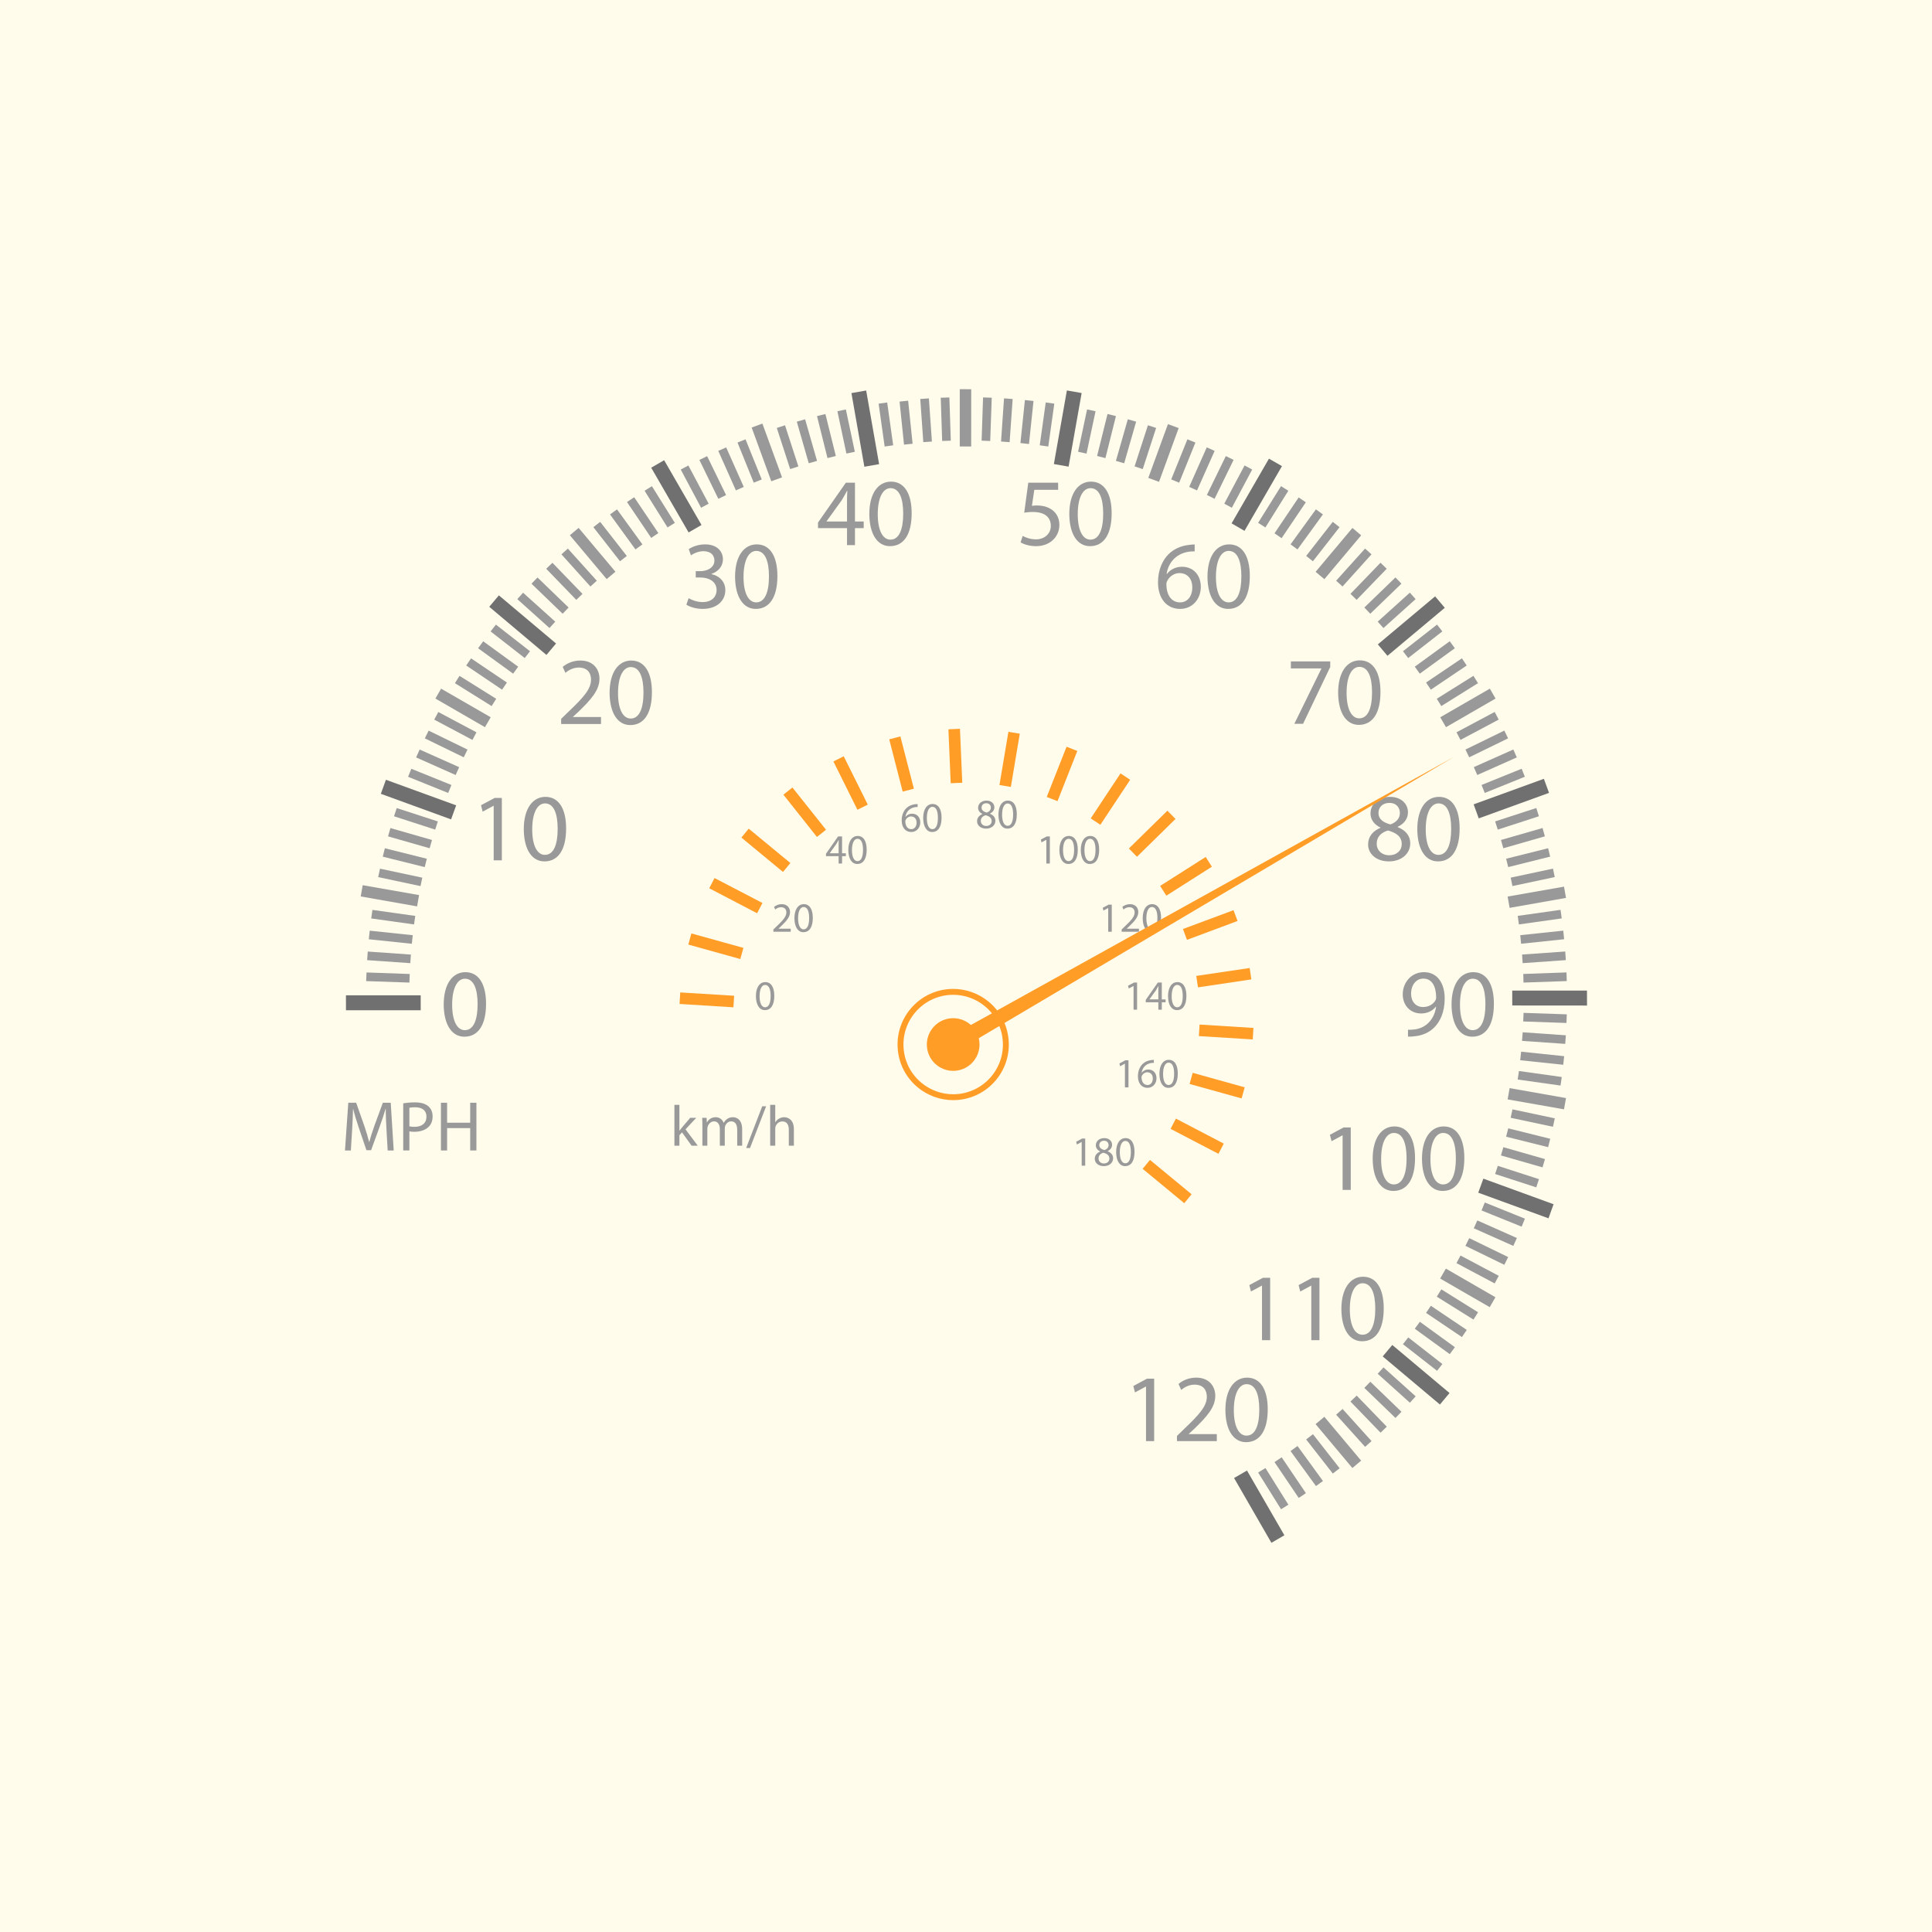 <?xml version="1.0" encoding="utf-8"?>
<!-- Generator: Adobe Illustrator 27.5.0, SVG Export Plug-In . SVG Version: 6.00 Build 0)  -->
<svg version="1.1" xmlns="http://www.w3.org/2000/svg" xmlns:xlink="http://www.w3.org/1999/xlink" x="0px" y="0px"
	 viewBox="0 0 800 800" style="enable-background:new 0 0 800 800;" xml:space="preserve">
<g id="_x35_7">
	<rect style="fill:#FFFCEC;" width="800" height="800"/>
	<g>
		<g>
			<path style="fill:#FF9D27;" d="M394.683,455.547c-5.332,0-10.541-1.875-14.659-5.279c-4.746-3.917-7.677-9.446-8.261-15.571
				c-0.582-6.122,1.255-12.106,5.175-16.852c4.392-5.314,10.866-8.362,17.765-8.362c5.335,0,10.54,1.875,14.661,5.279
				c4.742,3.92,7.677,9.449,8.257,15.571c0.586,6.123-1.251,12.109-5.171,16.853C408.059,452.498,401.582,455.547,394.683,455.547
				L394.683,455.547z M394.702,411.922c-6.167,0-11.957,2.725-15.882,7.476c-3.503,4.243-5.148,9.595-4.626,15.067
				c0.52,5.473,3.142,10.417,7.384,13.92c3.684,3.046,8.336,4.722,13.104,4.722c6.169,0,11.957-2.725,15.883-7.476
				c3.503-4.243,5.148-9.595,4.626-15.067c-0.522-5.473-3.145-10.417-7.384-13.92C404.124,413.598,399.469,411.922,394.702,411.922
				L394.702,411.922z"/>
		</g>
		<path style="fill:#FF9D27;" d="M401.641,424.107c4.639,3.831,5.3,10.703,1.456,15.35c-3.833,4.646-10.716,5.304-15.354,1.461
			c-4.641-3.828-5.298-10.708-1.456-15.352C390.125,420.92,396.997,420.275,401.641,424.107z"/>
		<path style="fill:#999999;" d="M320.624,412.349c0,3.819-1.418,5.922-3.904,5.922c-2.189,0-3.678-2.056-3.712-5.77
			c0-3.767,1.616-5.832,3.9-5.832C319.274,406.669,320.624,408.775,320.624,412.349z M314.53,412.518
			c0,2.923,0.89,4.577,2.275,4.577c1.553,0,2.295-1.806,2.295-4.68c0-2.762-0.71-4.581-2.279-4.581
			C315.486,407.834,314.53,409.464,314.53,412.518z"/>
		<path style="fill:#999999;" d="M320.246,385.81v-0.928l1.198-1.158c2.858-2.73,4.152-4.182,4.171-5.882
			c0-1.132-0.549-2.185-2.227-2.185c-1.016,0-1.869,0.508-2.378,0.956l-0.491-1.082c0.784-0.657,1.88-1.14,3.18-1.14
			c2.421,0,3.439,1.662,3.439,3.269c0,2.064-1.499,3.743-3.874,6.021l-0.892,0.832v0.032h5.035v1.266H320.246z"/>
		<path style="fill:#999999;" d="M336.566,380.078c0,3.818-1.414,5.921-3.899,5.921c-2.196,0-3.678-2.054-3.717-5.77
			c0-3.765,1.626-5.837,3.905-5.837C335.222,374.392,336.566,376.504,336.566,380.078z M330.471,380.25
			c0,2.923,0.904,4.576,2.282,4.576c1.551,0,2.298-1.81,2.298-4.683c0-2.765-0.706-4.574-2.279-4.574
			C331.442,375.569,330.471,377.193,330.471,380.25z"/>
		<path style="fill:#999999;" d="M347.252,357.565v-3.056h-5.22v-0.999l5.013-7.168h1.635v6.975h1.575v1.192h-1.575v3.056H347.252z
			 M347.252,353.316v-3.747c0-0.581,0.011-1.173,0.043-1.755h-0.043c-0.348,0.656-0.622,1.131-0.939,1.653l-2.742,3.818v0.03
			H347.252z"/>
		<path style="fill:#999999;" d="M358.873,351.832c0,3.818-1.411,5.925-3.899,5.925c-2.195,0-3.678-2.055-3.711-5.772
			c0-3.768,1.625-5.835,3.899-5.835C357.529,346.151,358.873,348.259,358.873,351.832z M352.778,352.01
			c0,2.916,0.903,4.574,2.284,4.574c1.55,0,2.293-1.811,2.293-4.684c0-2.762-0.703-4.577-2.282-4.577
			C353.749,347.324,352.778,348.945,352.778,352.01z"/>
		<path style="fill:#999999;" d="M379.965,334.173c-0.306-0.022-0.71,0-1.14,0.067c-2.378,0.4-3.639,2.14-3.897,3.99h0.047
			c0.541-0.714,1.471-1.298,2.715-1.298c1.979,0,3.38,1.437,3.38,3.622c0,2.06-1.402,3.962-3.731,3.962
			c-2.4,0-3.971-1.864-3.971-4.789c0-2.212,0.796-3.946,1.905-5.054c0.926-0.919,2.17-1.485,3.589-1.66
			c0.444-0.064,0.83-0.085,1.102-0.085V334.173z M377.358,343.341c1.296,0,2.178-1.088,2.178-2.691c0-1.609-0.914-2.58-2.311-2.58
			c-0.916,0-1.767,0.569-2.177,1.384c-0.108,0.168-0.174,0.399-0.174,0.673c0.038,1.853,0.877,3.214,2.467,3.214H377.358z"/>
		<path style="fill:#999999;" d="M389.884,338.59c0,3.818-1.418,5.926-3.904,5.926c-2.19,0-3.678-2.064-3.712-5.772
			c0-3.764,1.622-5.834,3.903-5.834C388.53,332.91,389.884,335.017,389.884,338.59z M383.79,338.763
			c0,2.921,0.895,4.578,2.275,4.578c1.553,0,2.299-1.814,2.299-4.68c0-2.767-0.707-4.579-2.283-4.579
			C384.759,334.082,383.79,335.706,383.79,338.763z"/>
		<path style="fill:#999999;" d="M406.794,337.026c-1.247-0.591-1.784-1.554-1.784-2.526c0-1.777,1.507-2.987,3.467-2.987
			c2.181,0,3.267,1.365,3.267,2.762c0,0.946-0.462,1.972-1.845,2.625v0.053c1.402,0.55,2.269,1.531,2.269,2.903
			c0,1.95-1.679,3.261-3.829,3.261c-2.334,0-3.76-1.397-3.76-3.035c0-1.421,0.851-2.419,2.233-3.008L406.794,337.026z
			 M410.622,340.015c0-1.365-0.946-2.021-2.466-2.459c-1.314,0.376-2.019,1.239-2.019,2.314c-0.053,1.147,0.808,2.14,2.243,2.14
			C409.746,342.01,410.622,341.148,410.622,340.015z M406.445,334.401c0,1.118,0.846,1.719,2.141,2.07
			c0.972-0.324,1.703-1.022,1.703-2.043c0-0.889-0.525-1.826-1.888-1.826C407.135,332.602,406.445,333.433,406.445,334.401z"/>
		<path style="fill:#999999;" d="M421.043,337.197c0,3.82-1.421,5.919-3.904,5.919c-2.191,0-3.68-2.053-3.713-5.769
			c0-3.764,1.623-5.835,3.907-5.835C419.697,331.513,421.043,333.626,421.043,337.197z M414.948,337.369
			c0,2.92,0.896,4.575,2.278,4.575c1.555,0,2.289-1.817,2.289-4.678c0-2.767-0.706-4.577-2.276-4.577
			C415.912,332.69,414.948,334.313,414.948,337.369z"/>
		<polygon style="fill:#999999;" points="433.265,347.753 433.227,347.753 431.273,348.809 430.981,347.653 433.434,346.342 
			434.721,346.342 434.721,357.565 433.265,357.565 		"/>
		<path style="fill:#999999;" d="M446.285,351.832c0,3.818-1.408,5.925-3.9,5.925c-2.201,0-3.677-2.055-3.715-5.772
			c0-3.768,1.623-5.835,3.899-5.835C444.939,346.151,446.285,348.259,446.285,351.832z M440.185,352.01
			c0,2.916,0.901,4.574,2.287,4.574c1.547,0,2.294-1.811,2.294-4.684c0-2.762-0.709-4.577-2.273-4.577
			C441.159,347.324,440.185,348.945,440.185,352.01z"/>
		<path style="fill:#999999;" d="M455.145,351.832c0,3.818-1.411,5.925-3.893,5.925c-2.204,0-3.683-2.055-3.723-5.772
			c0-3.768,1.625-5.835,3.906-5.835C453.803,346.151,455.145,348.259,455.145,351.832z M449.048,352.01
			c0,2.916,0.904,4.574,2.282,4.574c1.555,0,2.299-1.811,2.299-4.684c0-2.762-0.709-4.577-2.271-4.577
			C450.022,347.324,449.048,348.945,449.048,352.01z"/>
		<polygon style="fill:#999999;" points="458.886,375.998 458.858,375.998 456.902,377.054 456.614,375.894 459.063,374.585 
			460.359,374.585 460.359,385.81 458.886,385.81 		"/>
		<path style="fill:#999999;" d="M464.45,385.81v-0.928l1.194-1.158c2.872-2.73,4.164-4.182,4.179-5.882
			c0-1.132-0.555-2.185-2.221-2.185c-1.022,0-1.872,0.508-2.39,0.956l-0.479-1.082c0.772-0.657,1.883-1.14,3.172-1.14
			c2.421,0,3.44,1.662,3.44,3.269c0,2.064-1.499,3.743-3.872,6.021l-0.894,0.832v0.032h5.043v1.266H464.45z"/>
		<path style="fill:#999999;" d="M480.779,380.078c0,3.818-1.411,5.921-3.904,5.921c-2.19,0-3.67-2.054-3.71-5.77
			c0-3.765,1.625-5.837,3.901-5.837C479.436,374.392,480.779,376.504,480.779,380.078z M474.685,380.25
			c0,2.923,0.9,4.576,2.281,4.576c1.544,0,2.294-1.81,2.294-4.683c0-2.765-0.707-4.574-2.279-4.574
			C475.65,375.569,474.685,377.193,474.685,380.25z"/>
		<polygon style="fill:#999999;" points="469.379,408.271 469.344,408.271 467.391,409.326 467.101,408.168 469.554,406.852 
			470.843,406.852 470.843,418.082 469.379,418.082 		"/>
		<path style="fill:#999999;" d="M479.641,418.082v-3.06h-5.211v-0.997l5.007-7.173h1.638v6.982h1.575v1.188h-1.575v3.06H479.641z
			 M479.641,413.834v-3.754c0-0.582,0.022-1.169,0.053-1.756h-0.053c-0.343,0.659-0.618,1.14-0.929,1.659l-2.746,3.815v0.035
			H479.641z"/>
		<path style="fill:#999999;" d="M491.265,412.349c0,3.819-1.418,5.922-3.898,5.922c-2.198,0-3.683-2.056-3.713-5.77
			c0-3.767,1.623-5.832,3.904-5.832C489.917,406.669,491.265,408.775,491.265,412.349z M485.168,412.518
			c0,2.923,0.898,4.577,2.283,4.577c1.55,0,2.295-1.806,2.295-4.68c0-2.762-0.704-4.581-2.282-4.581
			C486.14,407.834,485.168,409.464,485.168,412.518z"/>
		<polygon style="fill:#999999;" points="465.809,440.449 465.773,440.449 463.819,441.505 463.524,440.35 465.987,439.03 
			467.279,439.03 467.279,450.268 465.809,450.268 		"/>
		<path style="fill:#999999;" d="M477.781,440.112c-0.314-0.023-0.707,0-1.134,0.065c-2.385,0.397-3.65,2.14-3.904,3.99h0.043
			c0.535-0.716,1.477-1.303,2.721-1.303c1.982,0,3.379,1.436,3.379,3.627c0,2.064-1.397,3.959-3.734,3.959
			c-2.398,0-3.965-1.87-3.965-4.787c0-2.212,0.792-3.947,1.898-5.055c0.932-0.919,2.178-1.482,3.586-1.658
			c0.455-0.065,0.833-0.089,1.111-0.089V440.112z M475.177,449.278c1.292,0,2.173-1.095,2.173-2.695
			c0-1.605-0.914-2.576-2.317-2.576c-0.911,0-1.759,0.572-2.168,1.386c-0.11,0.167-0.182,0.397-0.182,0.673
			c0.041,1.85,0.881,3.213,2.469,3.213H475.177z"/>
		<path style="fill:#999999;" d="M487.699,444.527c0,3.819-1.419,5.924-3.904,5.924c-2.189,0-3.683-2.062-3.71-5.769
			c0-3.77,1.62-5.835,3.899-5.835C486.352,438.848,487.699,440.955,487.699,444.527z M481.606,444.699
			c0,2.922,0.889,4.579,2.27,4.579c1.561,0,2.304-1.817,2.304-4.682c0-2.764-0.712-4.577-2.281-4.577
			C482.568,440.02,481.606,441.642,481.606,444.699z"/>
		<polygon style="fill:#999999;" points="447.902,472.867 447.864,472.867 445.916,473.925 445.624,472.77 448.066,471.451 
			449.363,471.451 449.363,482.682 447.902,482.682 		"/>
		<path style="fill:#999999;" d="M455.542,476.777c-1.249-0.594-1.784-1.555-1.784-2.522c0-1.782,1.499-2.991,3.465-2.991
			c2.181,0,3.266,1.369,3.266,2.761c0,0.946-0.459,1.974-1.845,2.625v0.052c1.405,0.551,2.271,1.535,2.271,2.903
			c0,1.954-1.681,3.267-3.826,3.267c-2.345,0-3.766-1.403-3.766-3.04c0-1.418,0.851-2.42,2.229-3.004L455.542,476.777z
			 M459.373,479.765c0-1.365-0.951-2.021-2.474-2.453c-1.314,0.376-2.014,1.239-2.014,2.306c-0.063,1.148,0.808,2.15,2.241,2.15
			C458.489,481.768,459.373,480.904,459.373,479.765z M455.191,474.15c0,1.118,0.85,1.722,2.143,2.07
			c0.969-0.32,1.706-1.02,1.706-2.039c0-0.892-0.53-1.83-1.894-1.83C455.88,472.352,455.191,473.185,455.191,474.15z"/>
		<path style="fill:#999999;" d="M469.783,476.947c0,3.818-1.413,5.924-3.901,5.924c-2.193,0-3.678-2.061-3.715-5.771
			c0-3.765,1.627-5.836,3.909-5.836C468.438,471.264,469.783,473.376,469.783,476.947z M463.688,477.118
			c0,2.92,0.903,4.574,2.284,4.574c1.552,0,2.289-1.81,2.289-4.676c0-2.762-0.702-4.578-2.274-4.578
			C464.657,472.439,463.688,474.063,463.688,477.118z"/>
		
			<rect x="355.171" y="161.961" transform="matrix(0.985 -0.173 0.173 0.985 -25.304 64.684)" style="fill:#707070;" width="6.197" height="30.96"/>
		<polygon style="fill:#707070;" points="290.48,217.384 285.136,220.473 269.648,193.664 275.007,190.567 		"/>
		
			<rect x="213.333" y="243.344" transform="matrix(0.644 -0.765 0.765 0.644 -120.957 257.746)" style="fill:#707070;" width="6.189" height="30.954"/>
		<polygon style="fill:#707070;" points="188.891,333.476 186.783,339.288 157.696,328.7 159.804,322.885 		"/>
		<polygon style="fill:#707070;" points="174.206,412.149 174.206,418.332 143.261,418.327 143.248,412.142 		"/>
		<polygon style="fill:#707070;" points="511,612.015 516.354,608.918 531.834,635.727 526.463,638.842 		"/>
		<polygon style="fill:#707070;" points="572.546,561.661 576.521,556.925 600.222,576.826 596.239,581.582 		"/>
		<polygon style="fill:#707070;" points="612.108,493.869 614.226,488.053 643.301,498.645 641.193,504.477 		"/>
		<polygon style="fill:#707070;" points="626.198,416.349 626.183,410.166 657.134,410.174 657.154,416.375 		"/>
		<polygon style="fill:#707070;" points="612.32,338.873 610.2,333.063 639.288,322.488 641.418,328.311 		"/>
		<polygon style="fill:#707070;" points="574.519,271.558 570.537,266.824 594.25,246.938 598.258,251.678 		"/>
		<polygon style="fill:#707070;" points="515.321,219.815 509.974,216.716 525.446,189.923 530.834,193.013 		"/>
		<polygon style="fill:#707070;" points="442.481,193.225 436.385,192.152 441.772,161.676 447.885,162.746 		"/>
		
			<rect x="315.252" y="175.658" transform="matrix(0.939 -0.343 0.343 0.939 -45.029 120.217)" style="fill:#999999;" width="4.74" height="23.705"/>
		
			<rect x="242.997" y="217.372" transform="matrix(0.766 -0.643 0.643 0.766 -89.939 211.376)" style="fill:#999999;" width="4.741" height="23.704"/>
		<polygon style="fill:#999999;" points="203.186,297 200.814,301.109 180.292,289.256 182.654,285.157 		"/>
		<polygon style="fill:#999999;" points="173.531,370.636 172.707,375.316 149.37,371.196 150.183,366.537 		"/>
		<polygon style="fill:#999999;" points="544.755,589.709 548.382,586.663 563.622,604.819 559.988,607.873 		"/>
		
			<rect x="605.455" y="521.507" transform="matrix(0.5 -0.866 0.866 0.5 -158.019 792.984)" style="fill:#999999;" width="4.74" height="23.704"/>
		<polygon style="fill:#999999;" points="624.272,455.24 625.102,450.57 648.447,454.689 647.619,459.351 		"/>
		<polygon style="fill:#999999;" points="625.102,375.928 624.272,371.247 647.629,367.14 648.447,371.805 		"/>
		<polygon style="fill:#999999;" points="598.747,301.112 596.375,297.007 616.913,285.157 619.272,289.256 		"/>
		<polygon style="fill:#999999;" points="548.392,239.828 544.763,236.779 560.011,218.614 563.625,221.67 		"/>
		
			<rect x="470.09" y="185.141" transform="matrix(0.343 -0.939 0.939 0.343 140.397 575.806)" style="fill:#999999;" width="23.714" height="4.733"/>
		<polygon style="fill:#999999;" points="402.152,184.876 397.419,184.87 397.419,161.158 402.163,161.167 		"/>
		
			<rect x="390.044" y="164.626" transform="matrix(0.999 -0.033 0.033 0.999 -5.546 13.103)" style="fill:#999999;" width="3.579" height="17.918"/>
		<polygon style="fill:#999999;" points="385.884,182.841 382.321,183.079 381.061,165.21 384.635,164.963 		"/>
		
			<rect x="373.355" y="165.795" transform="matrix(0.995 -0.103 0.103 0.995 -16.076 39.777)" style="fill:#999999;" width="3.573" height="17.916"/>
		<polygon style="fill:#999999;" points="369.853,184.395 366.315,184.895 363.815,167.145 367.364,166.657 		"/>
		<polygon style="fill:#999999;" points="353.972,187.074 350.477,187.811 346.748,170.28 350.252,169.546 		"/>
		<polygon style="fill:#999999;" points="346.105,188.822 342.646,189.683 338.303,172.295 341.782,171.438 		"/>
		<polygon style="fill:#999999;" points="338.316,190.846 334.885,191.825 329.938,174.6 333.383,173.626 		"/>
		<polygon style="fill:#999999;" points="330.589,193.136 327.195,194.243 321.656,177.203 325.061,176.102 		"/>
		<polygon style="fill:#999999;" points="315.419,198.531 312.111,199.871 305.39,183.253 308.709,181.919 		"/>
		<polygon style="fill:#999999;" points="307.979,201.624 304.719,203.069 297.424,186.705 300.692,185.256 		"/>
		
			<rect x="293.339" y="188.738" transform="matrix(0.899 -0.438 0.438 0.899 -56.779 149.253)" style="fill:#999999;" width="3.567" height="17.919"/>
		<polygon style="fill:#999999;" points="293.445,208.571 290.3,210.245 281.882,194.421 285.043,192.75 		"/>
		<polygon style="fill:#999999;" points="279.434,216.512 276.412,218.405 266.907,203.21 269.946,201.319 		"/>
		
			<rect x="264.376" y="205.458" transform="matrix(0.829 -0.559 0.559 0.829 -74.384 185.34)" style="fill:#999999;" width="3.569" height="17.918"/>
		<polygon style="fill:#999999;" points="266.015,225.417 263.131,227.51 252.595,213.017 255.489,210.922 		"/>
		<polygon style="fill:#999999;" points="259.548,230.216 256.735,232.404 245.699,218.29 248.517,216.097 		"/>
		<polygon style="fill:#999999;" points="247.124,240.468 244.476,242.857 232.481,229.544 235.141,227.16 		"/>
		<polygon style="fill:#999999;" points="241.196,245.916 238.633,248.394 226.173,235.511 228.75,233.034 		"/>
		<polygon style="fill:#999999;" points="235.453,251.57 232.976,254.134 220.08,241.696 222.566,239.127 		"/>
		<polygon style="fill:#999999;" points="229.914,257.42 227.534,260.066 214.204,248.08 216.602,245.429 		"/>
		<polygon style="fill:#999999;" points="219.472,269.673 217.277,272.483 203.143,261.458 205.351,258.643 		"/>
		<polygon style="fill:#999999;" points="214.566,276.068 212.48,278.95 197.973,268.427 200.08,265.542 		"/>
		<polygon style="fill:#999999;" points="209.901,282.631 207.904,285.583 193.048,275.572 195.055,272.614 		"/>
		<polygon style="fill:#999999;" points="205.458,289.353 203.575,292.375 188.376,282.888 190.271,279.858 		"/>
		<polygon style="fill:#999999;" points="197.296,303.238 195.629,306.383 179.804,297.98 181.492,294.828 		"/>
		<polygon style="fill:#999999;" points="193.586,310.389 192.026,313.587 175.915,305.744 177.489,302.533 		"/>
		<polygon style="fill:#999999;" points="190.128,317.663 188.679,320.917 172.302,313.633 173.768,310.37 		"/>
		<polygon style="fill:#999999;" points="186.924,325.046 185.582,328.354 168.979,321.649 170.324,318.338 		"/>
		<polygon style="fill:#999999;" points="181.296,340.138 180.2,343.529 163.153,338.004 164.273,334.607 		"/>
		<polygon style="fill:#999999;" points="178.886,347.82 177.899,351.248 160.679,346.321 161.668,342.888 		"/>
		<polygon style="fill:#999999;" points="176.745,355.586 175.868,359.048 158.491,354.721 159.365,351.248 		"/>
		<polygon style="fill:#999999;" points="174.867,363.424 174.123,366.912 156.6,363.19 157.351,359.694 		"/>
		<polygon style="fill:#999999;" points="171.951,379.26 171.446,382.787 153.713,380.306 154.216,376.767 		"/>
		<polygon style="fill:#999999;" points="170.915,387.25 170.529,390.792 152.714,388.931 153.101,385.369 		"/>
		<polygon style="fill:#999999;" points="170.149,395.267 169.887,398.823 152.023,397.581 152.283,394.013 		"/>
		<polygon style="fill:#999999;" points="169.659,403.308 169.53,406.865 151.626,406.251 151.768,402.678 		"/>
		<polygon style="fill:#999999;" points="520.962,609.747 523.992,607.876 533.494,623.066 530.456,624.949 		"/>
		<polygon style="fill:#999999;" points="527.745,605.42 530.713,603.437 540.742,618.278 537.779,620.269 		"/>
		<polygon style="fill:#999999;" points="534.38,600.849 537.274,598.766 547.813,613.254 544.919,615.349 		"/>
		<polygon style="fill:#999999;" points="540.846,596.05 543.667,593.866 554.716,607.979 551.887,610.17 		"/>
		<polygon style="fill:#999999;" points="553.263,585.797 555.923,583.424 567.926,596.725 565.266,599.113 		"/>
		<polygon style="fill:#999999;" points="559.195,580.352 561.775,577.885 574.237,590.76 571.655,593.234 		"/>
		<polygon style="fill:#999999;" points="564.94,574.699 567.421,572.146 580.319,584.579 577.836,587.144 		"/>
		<polygon style="fill:#999999;" points="570.479,568.849 572.869,566.209 586.202,578.185 583.802,580.842 		"/>
		<polygon style="fill:#999999;" points="580.923,556.592 583.133,553.795 597.256,564.812 595.056,567.623 		"/>
		<polygon style="fill:#999999;" points="585.821,550.2 587.934,547.32 602.432,557.843 600.325,560.727 		"/>
		<polygon style="fill:#999999;" points="590.492,543.632 592.494,540.694 607.358,550.698 605.35,553.654 		"/>
		<polygon style="fill:#999999;" points="594.932,536.915 596.837,533.898 612.032,543.385 610.135,546.408 		"/>
		<polygon style="fill:#999999;" points="603.091,523.029 604.779,519.888 620.602,528.29 618.914,531.44 		"/>
		<polygon style="fill:#999999;" points="606.801,515.879 608.381,512.684 624.494,520.525 622.912,523.732 		"/>
		<polygon style="fill:#999999;" points="610.269,508.605 611.729,505.356 628.101,512.632 626.637,515.898 		"/>
		<polygon style="fill:#999999;" points="613.471,501.224 614.818,497.921 631.435,504.623 630.079,507.932 		"/>
		<polygon style="fill:#999999;" points="619.094,486.132 620.214,482.746 637.257,488.265 636.126,491.661 		"/>
		<polygon style="fill:#999999;" points="621.509,478.443 622.506,475.022 639.73,479.949 638.73,483.381 		"/>
		<polygon style="fill:#999999;" points="623.648,470.682 624.529,467.223 641.916,471.547 641.04,475.02 		"/>
		<polygon style="fill:#999999;" points="625.524,462.844 626.286,459.361 643.806,463.078 643.051,466.575 		"/>
		<polygon style="fill:#999999;" points="628.44,447.009 628.961,443.483 646.693,445.965 646.185,449.503 		"/>
		<polygon style="fill:#999999;" points="629.483,439.02 629.872,435.48 647.689,437.341 647.304,440.899 		"/>
		<polygon style="fill:#999999;" points="630.243,431.004 630.516,427.45 648.387,428.69 648.121,432.253 		"/>
		<polygon style="fill:#999999;" points="630.727,422.969 630.877,419.405 648.775,420.017 648.634,423.591 		"/>
		<polygon style="fill:#999999;" points="630.847,406.863 630.756,403.295 648.651,402.656 648.763,406.238 		"/>
		<polygon style="fill:#999999;" points="630.496,398.816 630.264,395.257 648.137,393.996 648.366,397.567 		"/>
		<polygon style="fill:#999999;" points="629.852,390.79 629.502,387.24 647.313,385.357 647.675,388.913 		"/>
		<polygon style="fill:#999999;" points="628.934,382.786 628.464,379.248 646.193,376.745 646.678,380.293 		"/>
		<polygon style="fill:#999999;" points="626.261,366.9 625.544,363.413 643.063,359.679 643.785,363.179 		"/>
		<polygon style="fill:#999999;" points="624.512,359.045 623.661,355.579 641.045,351.238 641.893,354.71 		"/>
		<polygon style="fill:#999999;" points="622.485,351.248 621.519,347.815 638.738,342.868 639.7,346.308 		"/>
		<polygon style="fill:#999999;" points="620.184,343.529 619.106,340.125 636.144,334.585 637.231,337.994 		"/>
		<polygon style="fill:#999999;" points="614.801,328.349 613.478,325.036 630.084,318.32 631.407,321.636 		"/>
		<polygon style="fill:#999999;" points="611.707,320.912 610.273,317.641 626.637,310.356 628.078,313.622 		"/>
		<polygon style="fill:#999999;" points="608.357,313.587 606.815,310.37 622.912,302.517 624.464,305.734 		"/>
		<polygon style="fill:#999999;" points="604.757,306.383 603.103,303.227 618.914,294.804 620.583,297.967 		"/>
		<polygon style="fill:#999999;" points="596.811,292.374 594.944,289.339 610.124,279.842 612.007,282.883 		"/>
		<polygon style="fill:#999999;" points="592.476,285.583 590.503,282.616 605.347,272.595 607.333,275.569 		"/>
		<polygon style="fill:#999999;" points="587.905,278.95 585.834,276.057 600.313,265.522 602.412,268.426 		"/>
		<polygon style="fill:#999999;" points="583.105,272.483 580.938,269.66 595.045,258.628 597.238,261.448 		"/>
		<polygon style="fill:#999999;" points="572.852,260.066 570.484,257.4 583.787,245.41 586.177,248.08 		"/>
		<polygon style="fill:#999999;" points="567.405,254.134 564.947,251.554 577.823,239.105 580.302,241.686 		"/>
		<polygon style="fill:#999999;" points="561.752,248.394 559.201,245.903 571.638,233.012 574.209,235.508 		"/>
		<polygon style="fill:#999999;" points="555.905,242.857 553.272,240.457 565.245,227.143 567.902,229.544 		"/>
		<polygon style="fill:#999999;" points="543.644,232.414 540.855,230.202 551.869,216.083 554.684,218.29 		"/>
		<polygon style="fill:#999999;" points="537.25,227.518 534.388,225.4 544.896,210.907 547.789,213.017 		"/>
		<polygon style="fill:#999999;" points="530.685,222.848 527.745,220.835 537.752,205.98 540.712,207.992 		"/>
		<polygon style="fill:#999999;" points="523.973,218.406 520.962,216.502 530.438,201.306 533.469,203.21 		"/>
		<polygon style="fill:#999999;" points="510.082,210.252 506.945,208.555 515.347,192.736 518.506,194.421 		"/>
		<polygon style="fill:#999999;" points="502.932,206.541 499.745,204.957 507.586,188.849 510.804,190.431 		"/>
		<polygon style="fill:#999999;" points="495.661,203.077 492.418,201.603 499.691,185.241 502.96,186.705 		"/>
		<polygon style="fill:#999999;" points="488.27,199.873 484.976,198.519 491.677,181.907 494.992,183.256 		"/>
		<polygon style="fill:#999999;" points="473.185,194.247 469.806,193.125 475.325,176.09 478.727,177.203 		"/>
		<polygon style="fill:#999999;" points="465.495,191.838 462.078,190.833 467.01,173.613 470.452,174.605 		"/>
		<polygon style="fill:#999999;" points="457.735,189.694 454.282,188.809 458.601,171.422 462.083,172.299 		"/>
		<polygon style="fill:#999999;" points="449.906,187.822 446.419,187.063 450.131,169.534 453.642,170.288 		"/>
		<polygon style="fill:#999999;" points="434.067,184.898 430.534,184.383 433.016,166.644 436.568,167.148 		"/>
		<polygon style="fill:#999999;" points="426.082,183.856 422.537,183.465 424.395,165.646 427.955,166.033 		"/>
		<polygon style="fill:#999999;" points="418.064,183.093 414.512,182.824 415.745,164.953 419.319,165.212 		"/>
		<polygon style="fill:#999999;" points="410.029,182.61 406.461,182.466 407.068,164.564 410.657,164.693 		"/>
		<path style="fill:#999999;" d="M201.265,415.639c0,8.788-3.261,13.635-8.984,13.635c-5.054,0-8.467-4.728-8.556-13.277
			c0-8.667,3.74-13.444,8.987-13.444C198.162,402.552,201.265,407.404,201.265,415.639z M187.227,416.037
			c0,6.717,2.064,10.535,5.247,10.535c3.581,0,5.291-4.174,5.291-10.773c0-6.365-1.635-10.539-5.253-10.539
			C189.453,405.26,187.227,408.994,187.227,416.037z"/>
		<polygon style="fill:#999999;" points="204.421,333.66 204.343,333.66 199.851,336.092 199.177,333.424 204.821,330.401 
			207.801,330.401 207.801,356.249 204.421,356.249 		"/>
		<path style="fill:#999999;" d="M234.416,343.043c0,8.793-3.256,13.645-8.982,13.645c-5.051,0-8.467-4.732-8.55-13.282
			c0-8.668,3.743-13.443,8.984-13.443C231.317,329.963,234.416,334.814,234.416,343.043z M220.383,343.446
			c0,6.719,2.067,10.538,5.247,10.538c3.583,0,5.29-4.175,5.29-10.779c0-6.36-1.63-10.534-5.252-10.534
			C222.609,332.671,220.383,336.406,220.383,343.446z"/>
		<path style="fill:#999999;" d="M232.364,299.796v-2.143l2.746-2.667c6.598-6.282,9.583-9.623,9.621-13.521
			c0-2.622-1.275-5.046-5.128-5.046c-2.355,0-4.301,1.196-5.492,2.186l-1.114-2.467c1.795-1.504,4.341-2.622,7.319-2.622
			c5.566,0,7.912,3.818,7.912,7.511c0,4.775-3.456,8.635-8.903,13.884l-2.077,1.906v0.076h11.616v2.903H232.364z"/>
		<path style="fill:#999999;" d="M269.946,286.594c0,8.789-3.255,13.641-8.979,13.641c-5.054,0-8.467-4.732-8.553-13.28
			c0-8.665,3.743-13.44,8.984-13.44C266.848,273.515,269.946,278.366,269.946,286.594z M255.913,286.996
			c0,6.719,2.067,10.532,5.249,10.532c3.578,0,5.29-4.174,5.29-10.778c0-6.357-1.633-10.534-5.252-10.534
			C258.145,276.216,255.913,279.953,255.913,286.996z"/>
		<path style="fill:#999999;" d="M285.16,247.684c0.998,0.637,3.301,1.629,5.723,1.629c4.493,0,5.887-2.858,5.847-5.011
			c-0.04-3.614-3.298-5.166-6.687-5.166h-1.947v-2.627h1.947c2.549,0,5.772-1.311,5.772-4.374c0-2.067-1.313-3.896-4.526-3.896
			c-2.075,0-4.065,0.911-5.18,1.71l-0.914-2.546c1.359-0.992,3.979-1.986,6.765-1.986c5.088,0,7.391,3.018,7.391,6.16
			c0,2.668-1.581,4.932-4.769,6.086v0.079c3.188,0.638,5.769,3.022,5.769,6.641c0,4.136-3.225,7.751-9.43,7.751
			c-2.9,0-5.447-0.915-6.713-1.747L285.16,247.684z"/>
		<path style="fill:#999999;" d="M321.908,238.502c0,8.784-3.258,13.632-8.982,13.632c-5.049,0-8.47-4.729-8.553-13.277
			c0-8.667,3.74-13.44,8.99-13.44C318.804,225.417,321.908,230.271,321.908,238.502z M307.877,238.898
			c0,6.723,2.065,10.534,5.242,10.534c3.58,0,5.293-4.177,5.293-10.775c0-6.362-1.633-10.538-5.252-10.538
			C310.098,228.119,307.877,231.856,307.877,238.898z"/>
		<path style="fill:#999999;" d="M350.732,225.717v-7.039h-12.014v-2.306l11.534-16.502h3.775v16.063h3.616v2.746h-3.616v7.039
			H350.732z M350.732,215.933v-8.627c0-1.354,0.038-2.699,0.12-4.055h-0.12c-0.801,1.508-1.432,2.623-2.15,3.819l-6.325,8.791v0.072
			H350.732z"/>
		<path style="fill:#999999;" d="M377.5,212.521c0,8.782-3.261,13.633-8.987,13.633c-5.051,0-8.472-4.727-8.548-13.28
			c0-8.665,3.735-13.442,8.987-13.442C374.399,199.432,377.5,204.29,377.5,212.521z M363.462,212.912
			c0,6.722,2.064,10.539,5.251,10.539c3.578,0,5.282-4.177,5.282-10.778c0-6.359-1.622-10.534-5.247-10.534
			C365.687,202.14,363.462,205.874,363.462,212.912z"/>
		<path style="fill:#999999;" d="M438.15,202.812h-9.862l-0.991,6.646c0.598-0.081,1.155-0.163,2.105-0.163
			c1.988,0,3.975,0.439,5.569,1.391c2.027,1.156,3.7,3.379,3.7,6.646c0,5.044-4.018,8.822-9.62,8.822
			c-2.827,0-5.209-0.796-6.446-1.59l0.874-2.66c1.072,0.634,3.182,1.43,5.529,1.43c3.298,0,6.117-2.15,6.117-5.606
			c-0.033-3.341-2.262-5.73-7.433-5.73c-1.469,0-2.624,0.159-3.581,0.281l1.676-12.408h12.363V202.812z"/>
		<path style="fill:#999999;" d="M460.311,212.521c0,8.782-3.268,13.633-8.987,13.633c-5.052,0-8.472-4.727-8.55-13.28
			c0-8.665,3.74-13.442,8.989-13.442C457.21,199.432,460.311,204.29,460.311,212.521z M446.272,212.912
			c0,6.722,2.064,10.539,5.252,10.539c3.57,0,5.282-4.177,5.282-10.778c0-6.359-1.626-10.534-5.242-10.534
			C448.498,202.14,446.272,205.874,446.272,212.912z"/>
		<path style="fill:#999999;" d="M494.689,228.318c-0.712-0.038-1.633,0-2.619,0.158c-5.489,0.917-8.396,4.93-8.995,9.188h0.127
			c1.229-1.633,3.379-2.98,6.241-2.98c4.572,0,7.79,3.3,7.79,8.351c0,4.729-3.218,9.101-8.583,9.101
			c-5.534,0-9.148-4.293-9.148-11.007c0-5.097,1.83-9.104,4.374-11.652c2.144-2.11,5.012-3.423,8.272-3.817
			c1.032-0.164,1.91-0.202,2.541-0.202V228.318z M488.688,249.432c2.985,0,5.012-2.505,5.012-6.2c0-3.697-2.114-5.924-5.332-5.924
			c-2.108,0-4.056,1.311-5.01,3.182c-0.242,0.391-0.394,0.909-0.394,1.55c0.075,4.252,2.023,7.392,5.686,7.392H488.688z"/>
		<path style="fill:#999999;" d="M517.521,238.502c0,8.784-3.256,13.632-8.984,13.632c-5.045,0-8.465-4.729-8.553-13.277
			c0-8.667,3.745-13.44,8.989-13.44C514.42,225.417,517.521,230.271,517.521,238.502z M503.492,238.898
			c0,6.723,2.063,10.534,5.244,10.534c3.581,0,5.285-4.177,5.285-10.775c0-6.362-1.628-10.538-5.247-10.538
			C505.716,228.119,503.492,231.856,503.492,238.898z"/>
		<polygon style="fill:#999999;" points="550.819,273.872 550.819,276.175 539.569,299.72 535.95,299.72 547.158,276.85 
			547.158,276.771 534.519,276.771 534.519,273.872 		"/>
		<path style="fill:#999999;" d="M571.625,286.514c0,8.794-3.258,13.641-8.981,13.641c-5.048,0-8.47-4.734-8.554-13.281
			c0-8.665,3.74-13.438,8.985-13.438C568.526,273.435,571.625,278.283,571.625,286.514z M557.596,286.91
			c0,6.722,2.064,10.538,5.242,10.538c3.581,0,5.294-4.171,5.294-10.776c0-6.357-1.635-10.534-5.254-10.534
			C559.819,276.137,557.596,279.875,557.596,286.91z"/>
		<path style="fill:#999999;" d="M571.582,342.652c-2.856-1.354-4.088-3.584-4.088-5.807c0-4.096,3.455-6.882,7.992-6.882
			c5.01,0,7.519,3.146,7.519,6.365c0,2.186-1.075,4.536-4.253,6.043v0.119c3.215,1.271,5.204,3.542,5.204,6.684
			c0,4.491-3.857,7.514-8.788,7.514c-5.405,0-8.671-3.222-8.671-6.999c0-3.263,1.945-5.574,5.136-6.92L571.582,342.652z
			 M580.423,349.529c0-3.142-2.193-4.653-5.687-5.648c-3.028,0.879-4.658,2.863-4.658,5.33c-0.116,2.625,1.873,4.93,5.163,4.93
			C578.384,354.142,580.423,352.154,580.423,349.529z M570.795,336.609c0,2.581,1.953,3.976,4.929,4.767
			c2.229-0.754,3.937-2.348,3.937-4.687c0-2.074-1.229-4.217-4.368-4.217C572.382,332.473,570.795,334.38,570.795,336.609z"/>
		<path style="fill:#999999;" d="M604.405,343.043c0,8.793-3.263,13.645-8.986,13.645c-5.056,0-8.475-4.732-8.548-13.282
			c0-8.668,3.737-13.443,8.989-13.443C601.304,329.963,604.405,334.814,604.405,343.043z M590.363,343.446
			c0,6.719,2.07,10.538,5.252,10.538c3.576,0,5.285-4.175,5.285-10.779c0-6.36-1.62-10.534-5.244-10.534
			C592.595,332.671,590.363,336.406,590.363,343.446z"/>
		<path style="fill:#999999;" d="M583.024,426.375c0.758,0.078,1.628,0,2.822-0.117c2.023-0.281,3.937-1.118,5.408-2.507
			c1.708-1.555,2.947-3.817,3.419-6.883h-0.121c-1.428,1.752-3.492,2.786-6.079,2.786c-4.648,0-7.63-3.499-7.63-7.911
			c0-4.894,3.531-9.191,8.823-9.191c5.285,0,8.551,4.298,8.551,10.896c0,5.69-1.916,9.666-4.457,12.131
			c-1.989,1.948-4.737,3.14-7.516,3.457c-1.272,0.199-2.39,0.238-3.221,0.199V426.375z M589.352,405.219
			c-2.945,0-5.055,2.625-5.055,6.282c0,3.223,1.948,5.485,4.969,5.485c2.348,0,4.177-1.15,5.088-2.702
			c0.199-0.319,0.32-0.716,0.32-1.271c0-4.414-1.627-7.795-5.287-7.795H589.352z"/>
		<path style="fill:#999999;" d="M618.589,415.639c0,8.788-3.263,13.635-8.992,13.635c-5.05,0-8.472-4.728-8.548-13.277
			c0-8.667,3.74-13.444,8.992-13.444C615.484,402.552,618.589,407.404,618.589,415.639z M604.547,416.037
			c0,6.717,2.072,10.535,5.252,10.535c3.576,0,5.284-4.174,5.284-10.773c0-6.365-1.622-10.539-5.244-10.539
			C606.775,405.26,604.547,408.994,604.547,416.037z"/>
		<polygon style="fill:#999999;" points="555.942,470.126 555.864,470.126 551.37,472.552 550.688,469.887 556.336,466.863 
			559.324,466.863 559.324,492.709 555.942,492.709 		"/>
		<path style="fill:#999999;" d="M585.938,479.515c0,8.784-3.264,13.632-8.987,13.632c-5.053,0-8.472-4.73-8.553-13.274
			c0-8.671,3.742-13.442,8.992-13.442C582.836,466.43,585.938,471.277,585.938,479.515z M571.897,479.907
			c0,6.718,2.077,10.541,5.249,10.541c3.576,0,5.29-4.177,5.29-10.779c0-6.362-1.628-10.539-5.252-10.539
			C574.124,469.13,571.897,472.867,571.897,479.907z"/>
		<path style="fill:#999999;" d="M606.347,479.515c0,8.784-3.266,13.632-8.987,13.632c-5.05,0-8.47-4.73-8.553-13.274
			c0-8.671,3.74-13.442,8.989-13.442C603.239,466.43,606.347,471.277,606.347,479.515z M592.31,479.907
			c0,6.718,2.064,10.541,5.241,10.541c3.584,0,5.293-4.177,5.293-10.779c0-6.362-1.631-10.539-5.252-10.539
			C594.535,469.13,592.31,472.867,592.31,479.907z"/>
		<polygon style="fill:#999999;" points="522.566,532.36 522.486,532.36 517.994,534.789 517.32,532.124 522.968,529.101 
			525.948,529.101 525.948,554.951 522.566,554.951 		"/>
		<polygon style="fill:#999999;" points="542.976,532.36 542.902,532.36 538.405,534.789 537.722,532.124 543.375,529.101 
			546.355,529.101 546.355,554.951 542.976,554.951 		"/>
		<path style="fill:#999999;" d="M572.973,541.747c0,8.792-3.263,13.641-8.986,13.641c-5.053,0-8.476-4.729-8.549-13.285
			c0-8.667,3.733-13.438,8.985-13.438C569.871,528.665,572.973,533.519,572.973,541.747z M558.934,542.148
			c0,6.719,2.064,10.539,5.249,10.539c3.576,0,5.287-4.18,5.287-10.78c0-6.362-1.628-10.539-5.247-10.539
			C561.162,531.368,558.934,535.108,558.934,542.148z"/>
		<polygon style="fill:#999999;" points="474.54,574.148 474.457,574.148 469.965,576.571 469.294,573.906 474.939,570.882 
			477.914,570.882 477.914,596.731 474.54,596.731 		"/>
		<path style="fill:#999999;" d="M487.361,596.731v-2.146l2.737-2.668c6.604-6.281,9.583-9.617,9.626-13.516
			c0-2.628-1.274-5.049-5.134-5.049c-2.344,0-4.29,1.191-5.481,2.184l-1.115-2.465c1.787-1.513,4.328-2.622,7.316-2.622
			c5.565,0,7.912,3.819,7.912,7.517c0,4.771-3.465,8.629-8.906,13.876l-2.069,1.906v0.085h11.611v2.897H487.361z"/>
		<path style="fill:#999999;" d="M524.941,583.529c0,8.79-3.261,13.641-8.987,13.641c-5.05,0-8.469-4.734-8.548-13.282
			c0-8.667,3.738-13.438,8.99-13.438C521.84,570.45,524.941,575.303,524.941,583.529z M510.904,583.929
			c0,6.723,2.072,10.538,5.25,10.538c3.573,0,5.287-4.174,5.287-10.779c0-6.36-1.628-10.538-5.244-10.538
			C513.131,573.149,510.904,576.893,510.904,583.929z"/>
		<polygon style="fill:#FF9D27;" points="303.993,412.32 303.696,417.102 281.389,415.718 281.675,410.942 		"/>
		<polygon style="fill:#FF9D27;" points="473.137,483.986 476.185,480.296 493.418,494.524 490.382,498.218 		"/>
		<polygon style="fill:#FF9D27;" points="484.706,467.44 486.914,463.192 506.735,473.536 504.535,477.775 		"/>
		<polygon style="fill:#FF9D27;" points="492.582,448.852 493.864,444.234 515.396,450.234 514.127,454.833 		"/>
		<polygon style="fill:#FF9D27;" points="496.426,429.03 496.722,424.248 519.025,425.639 518.733,430.408 		"/>
		<polygon style="fill:#FF9D27;" points="496.058,408.845 495.351,404.108 517.461,400.828 518.165,405.549 		"/>
		<polygon style="fill:#FF9D27;" points="491.502,389.176 489.826,384.685 510.77,376.883 512.444,381.355 		"/>
		<polygon style="fill:#FF9D27;" points="482.957,370.88 480.388,366.836 499.25,354.85 501.819,358.876 		"/>
		<polygon style="fill:#FF9D27;" points="470.798,354.766 467.443,351.343 483.398,335.693 486.753,339.103 		"/>
		
			<rect x="448.556" y="328.494" transform="matrix(0.552 -0.834 0.834 0.552 -69.925 531.649)" style="fill:#FF9D27;" width="22.352" height="4.791"/>
		<polygon style="fill:#FF9D27;" points="437.891,331.749 433.429,329.992 441.642,309.207 446.091,310.952 		"/>
		<polygon style="fill:#FF9D27;" points="418.574,325.858 413.848,325.065 417.563,303.024 422.271,303.81 		"/>
		<polygon style="fill:#FF9D27;" points="398.456,324.116 393.67,324.32 392.718,301.989 397.501,301.777 		"/>
		<polygon style="fill:#FF9D27;" points="378.423,326.585 373.779,327.787 368.21,306.139 372.833,304.938 		"/>
		<polygon style="fill:#FF9D27;" points="359.333,333.173 355.04,335.307 345.093,315.295 349.367,313.158 		"/>
		<polygon style="fill:#FF9D27;" points="342.037,343.586 338.279,346.565 324.388,329.057 328.123,326.078 		"/>
		<polygon style="fill:#FF9D27;" points="327.273,357.359 324.225,361.059 307,346.824 310.033,343.133 		"/>
		<polygon style="fill:#FF9D27;" points="315.712,373.906 313.494,378.161 293.679,367.813 295.88,363.577 		"/>
		<polygon style="fill:#FF9D27;" points="307.832,392.495 306.547,397.117 285.019,391.124 286.285,386.513 		"/>
		<path style="fill:#999999;" d="M160.033,467.709c-0.148-2.755-0.325-6.073-0.291-8.533h-0.093
			c-0.672,2.313-1.495,4.807-2.491,7.506l-3.49,9.592h-1.934l-3.197-9.418c-0.941-2.781-1.732-5.335-2.289-7.68h-0.06
			c-0.058,2.46-0.204,5.778-0.379,8.734l-0.525,8.475h-2.438l1.374-19.76h3.263l3.368,9.557c0.824,2.436,1.496,4.608,1.992,6.659
			h0.091c0.5-1.992,1.206-4.163,2.083-6.659l3.518-9.557h3.257l1.235,19.76h-2.499L160.033,467.709z"/>
		<path style="fill:#999999;" d="M166.964,456.854c1.23-0.205,2.846-0.382,4.901-0.382c2.523,0,4.367,0.591,5.54,1.645
			c1.087,0.94,1.73,2.374,1.73,4.135c0,1.791-0.524,3.199-1.525,4.224c-1.347,1.435-3.552,2.175-6.036,2.175
			c-0.767,0-1.468-0.033-2.059-0.18v7.914h-2.551V456.854z M169.516,466.388c0.563,0.147,1.263,0.208,2.111,0.208
			c3.085,0,4.958-1.498,4.958-4.226c0-2.611-1.845-3.869-4.662-3.869c-1.115,0-1.964,0.085-2.407,0.203V466.388z"/>
		<polygon style="fill:#999999;" points="185.134,456.625 185.134,464.893 194.695,464.893 194.695,456.625 197.272,456.625 
			197.272,476.385 194.695,476.385 194.695,467.124 185.134,467.124 185.134,476.385 182.583,476.385 182.583,456.625 		"/>
		<path style="fill:#999999;" d="M281.329,468.169h0.048c0.285-0.406,0.692-0.907,1.027-1.311l3.38-3.98h2.529l-4.458,4.744
			l5.078,6.792h-2.55l-3.978-5.53l-1.075,1.189v4.341h-2.072v-16.923h2.072V468.169z"/>
		<path style="fill:#999999;" d="M290.845,465.999c0-1.188-0.024-2.168-0.095-3.121h1.835l0.096,1.863h0.071
			c0.643-1.101,1.717-2.125,3.624-2.125c1.574,0,2.765,0.954,3.261,2.313h0.048c0.36-0.644,0.81-1.147,1.29-1.501
			c0.691-0.523,1.451-0.813,2.548-0.813c1.528,0,3.793,1.002,3.793,5.006v6.792h-2.05v-6.528c0-2.222-0.813-3.554-2.505-3.554
			c-1.188,0-2.119,0.886-2.475,1.904c-0.096,0.287-0.169,0.67-0.169,1.051v7.127h-2.048v-6.91c0-1.84-0.813-3.172-2.41-3.172
			c-1.314,0-2.263,1.051-2.596,2.101c-0.121,0.307-0.167,0.664-0.167,1.023v6.958h-2.051V465.999z"/>
		<polygon style="fill:#999999;" points="308.969,475.365 315.618,458.09 317.238,458.09 310.569,475.365 		"/>
		<path style="fill:#999999;" d="M318.912,457.491h2.098v7.2h0.048c0.333-0.597,0.858-1.121,1.501-1.48
			c0.625-0.355,1.359-0.595,2.143-0.595c1.55,0,4.029,0.954,4.029,4.934v6.864h-2.101v-6.626c0-1.856-0.686-3.429-2.665-3.429
			c-1.36,0-2.43,0.949-2.813,2.091c-0.119,0.289-0.142,0.598-0.142,1.006v6.958h-2.098V457.491z"/>
		<polygon style="fill:#FF9D27;" points="391.053,430.512 602.172,313.339 394.394,436.342 		"/>
	</g>
</g>
<g id="Layer_1">
</g>
</svg>
